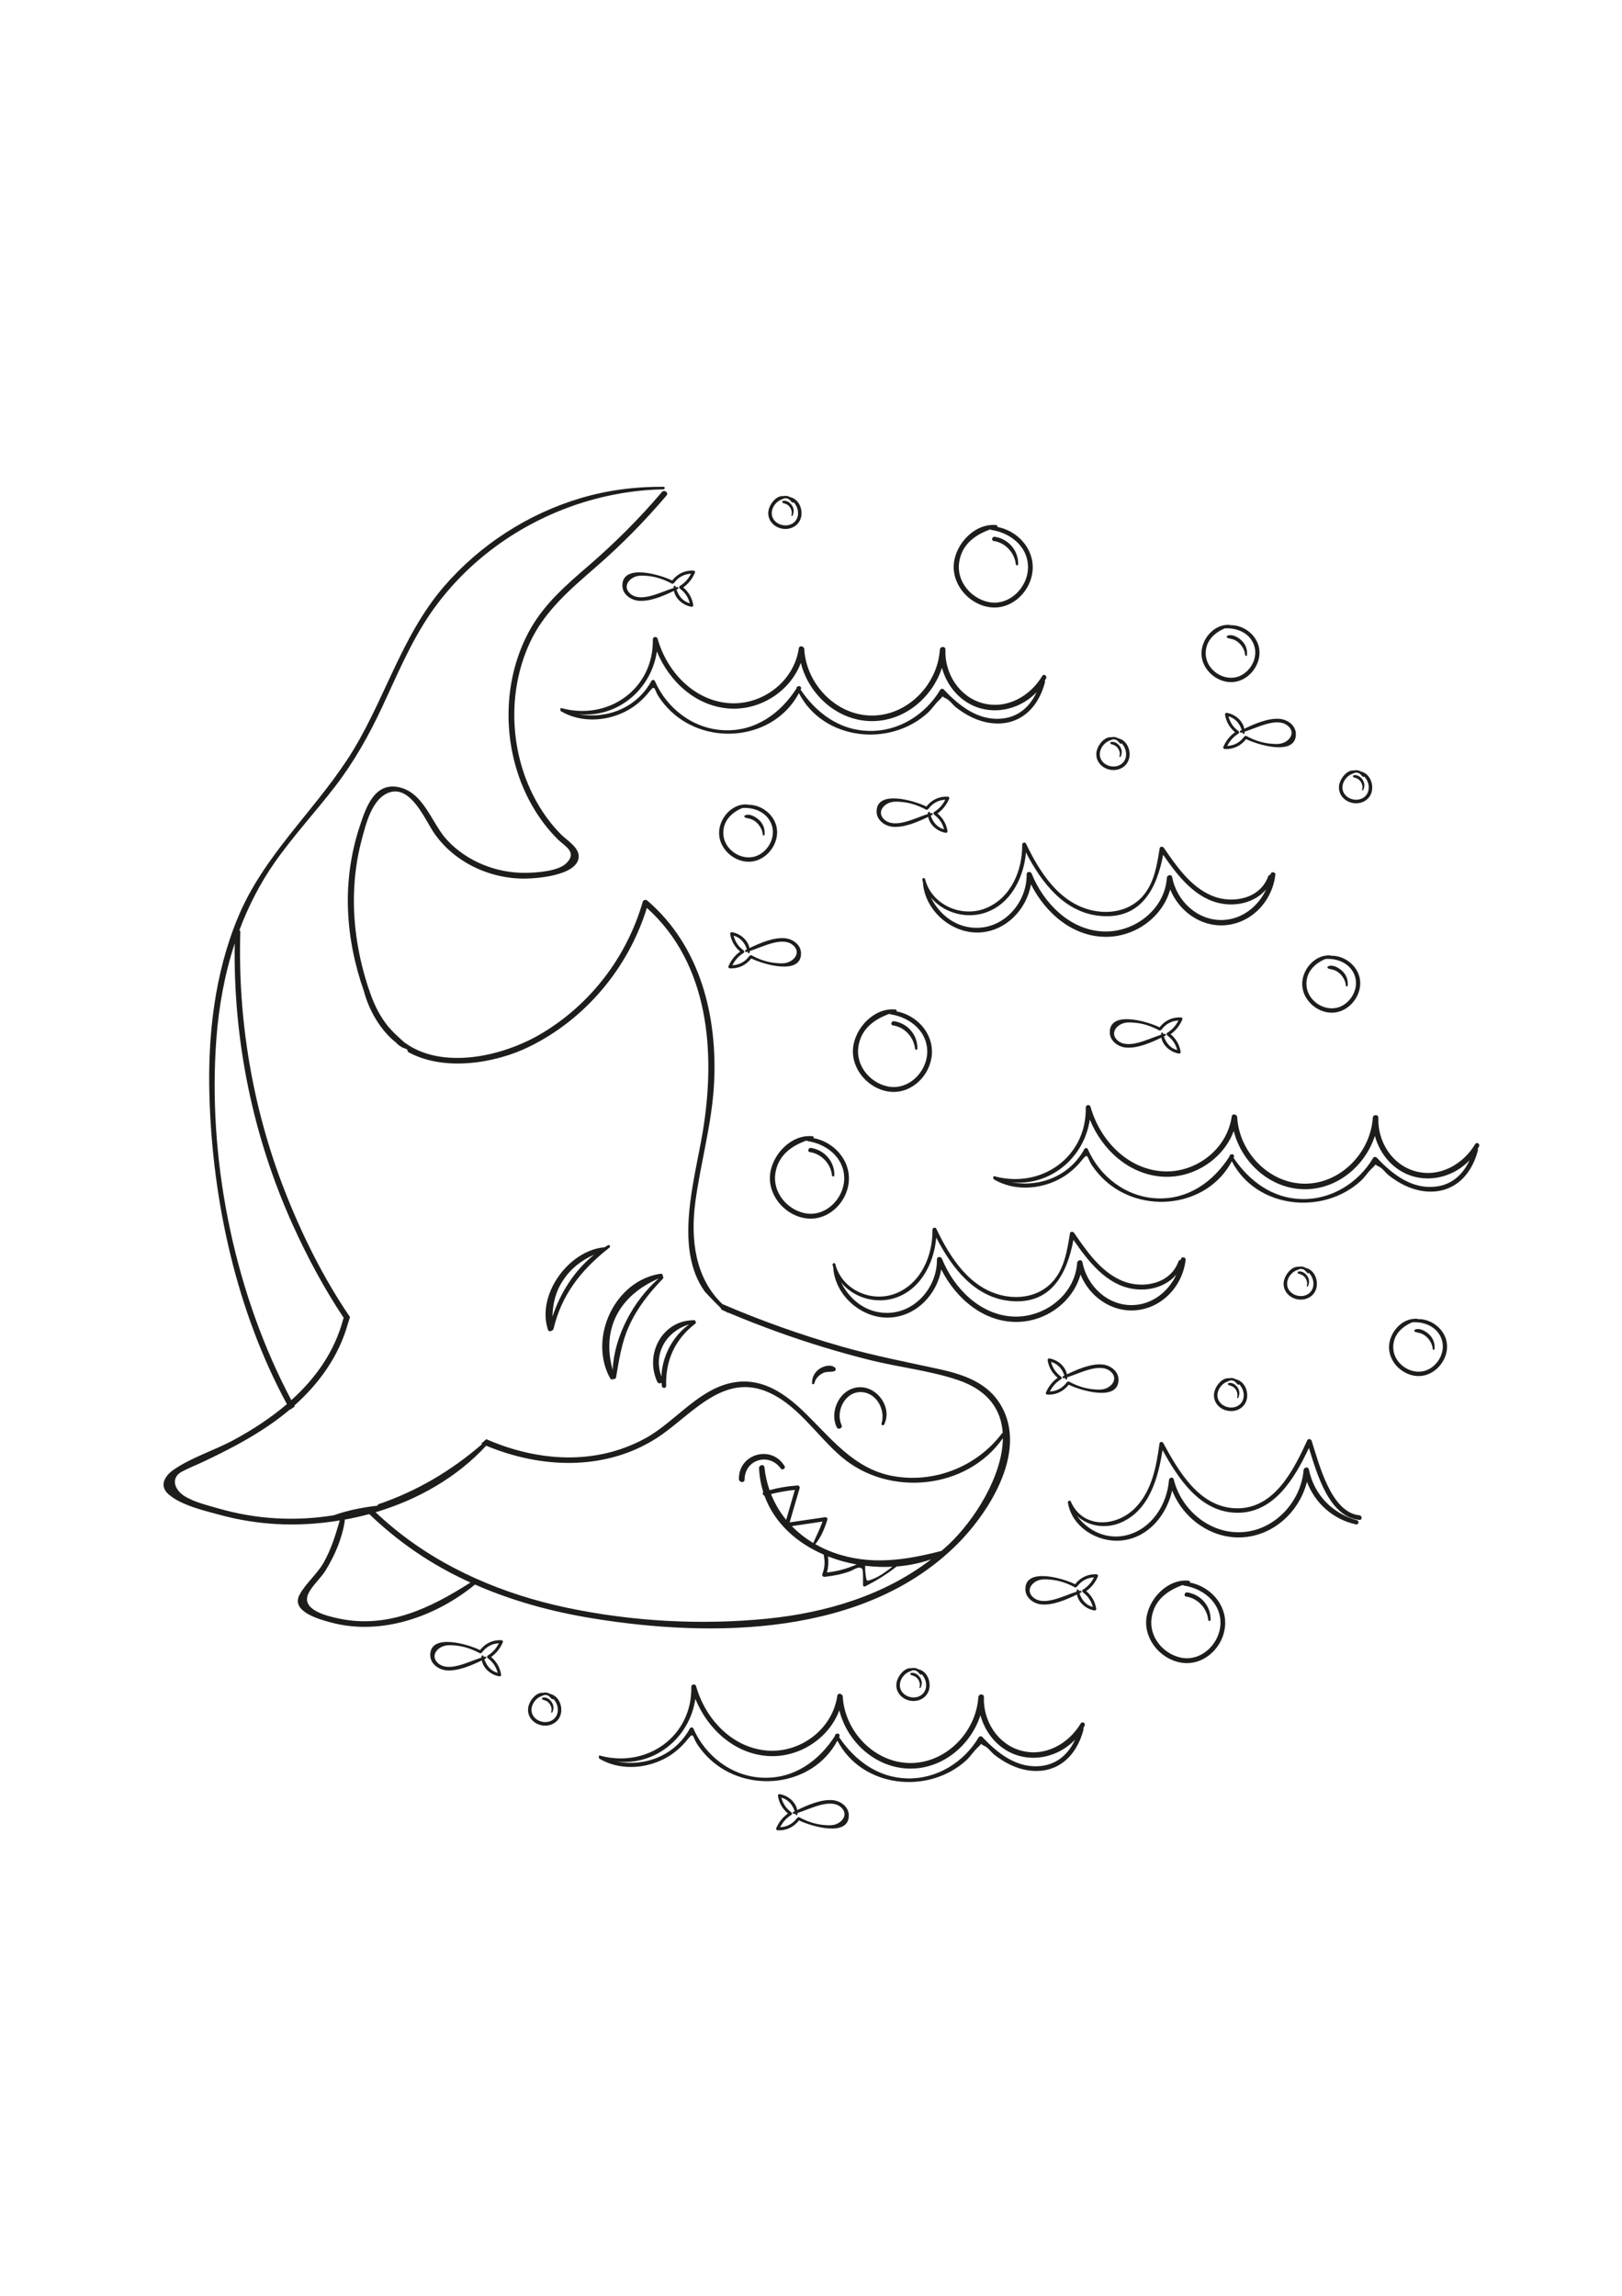 <?xml version="1.0" encoding="utf-8"?>
<!-- Generator: Adobe Illustrator 27.5.0, SVG Export Plug-In . SVG Version: 6.00 Build 0)  -->
<svg xmlns="http://www.w3.org/2000/svg" xmlns:xlink="http://www.w3.org/1999/xlink" viewBox="0 0 500 500" width="595" height="842" preserveAspectRatio="xMidYMid meet" data-scaled="true">
<g id="BACKGROUND">
</g>
<g id="OBJECTS">
	<g>
		<path style="fill:#1D1D1B;" d="M51.897,356.687c3.853,3.452,11.223,5.135,16.08,6.449c5.594,1.514,11.341,2.442,17.127,2.77
			c6.446,0.365,13.077-0.016,19.64-1.103c-1.326,4.481-2.621,8.79-4.928,12.905c-2.031,3.622-5.597,6.47-7.487,10.015
			c-2.813,5.278,6.548,7.692,9.916,8.583c15.365,4.063,32.198-1.887,44.173-11.748c11.519,5.069,23.811,8.397,36.227,10.419
			c37.154,6.048,83.997,5.555,112.439-22.853c10.254-10.242,22.507-29.833,12.632-44.107c-4.189-6.055-11.387-8.369-18.258-9.862
			c-10.146-2.204-20.278-4.167-30.274-7.03c-12.335-3.534-24.562-7.872-36.486-12.998c-8.45-8.036-9.872-20.066-8.365-31.366
			c1.625-12.186,5.069-23.949,5.762-36.288c1.176-20.917-4.157-42.691-20.61-56.754c-0.416-0.356-1.202-0.115-1.353,0.41
			c-4.868,16.896-15.969,31.504-31.09,40.541c-12.194,7.288-30.781,11.277-42.26,2.886c0.007,0.019,0.014,0.039,0.021,0.058
			c-2.014-1.82-4.055-3.587-5.727-5.784c-2.58-3.39-4.183-7.088-5.479-11.113c-0.009-0.028-0.029-0.043-0.04-0.069
			c-3.049-9.257-4.692-19.055-4.44-28.798c0.143-5.541,0.868-11.071,2.284-16.434c1.316-4.984,3.184-13.135,8.619-14.975
			c6.724-2.277,11.082,8.628,13.886,12.648c1.97,2.824,4.426,5.292,7.212,7.315c5.934,4.311,13.346,6.654,20.676,6.589
			c3.93-0.035,15.593-0.955,16.554-6.244c0.575-3.166-3.545-5.492-5.389-7.352c-2.898-2.922-5.382-6.272-7.414-9.846
			c-8.419-14.81-9.375-33.81-2.198-49.294c4.523-9.758,12.493-16.456,20.444-23.372c7.787-6.775,15.008-14.109,21.685-21.977
			c0.745-0.878-0.714-1.908-1.454-1.037c-6.968,8.21-14.547,15.751-22.697,22.782c-6.667,5.752-13.309,11.497-17.724,19.236
			c-3.476,6.094-5.605,12.91-6.435,19.867c-1.68,14.081,1.907,28.92,10.521,40.267c1.339,1.765,2.799,3.427,4.373,4.985
			c2.002,1.98,6.089,3.834,2.465,7.305c-2.553,2.445-9.195,2.869-12.547,2.904c-8.963,0.092-18.047-3.508-24.171-10.121
			c-4.836-5.222-7.101-14.749-15.042-16.306c-7.461-1.463-10.04,6.527-11.892,12.141c-5.674,17.199-4.357,34.64,1.343,50.871
			c1.485,5.631,5.012,11.951,9.906,15.759c0.775,0.907,1.874,1.559,3.038,1.921c0.122,0.061,0.24,0.131,0.364,0.189
			c0.078,0.244,0.162,0.488,0.234,0.733c10.708,6.021,26.552,3.729,37.443-1.626c17.381-8.547,30.511-24.313,36.202-42.751
			c19.285,17.312,21.244,44.79,17.234,68.944c-2.474,14.903-9.02,36.012,0.684,49.379c1.485,1.575,2.971,3.148,4.528,4.654
			c0.288,0.278,0.483,0.577,0.612,0.884c0.465,0.199,0.928,0.407,1.394,0.603c0.11,0.071,0.209,0.148,0.322,0.219
			c0.127,0.08,0.254,0.095,0.367,0.073c5.116,2.142,10.263,4.159,15.425,6.014c9.323,3.351,18.814,6.233,28.426,8.63
			c8.858,2.209,18.242,3.183,26.889,6.102c9.455,3.191,13.343,9.251,13.815,16.255c-0.081,0.035-0.159,0.085-0.225,0.173
			c-7.738,10.247-20.793,15.441-33.478,13.192c-12.299-2.181-19.326-11.907-27.794-20.03c-5.589-5.361-12.284-9.993-20.41-9.005
			c-11.357,1.381-18.75,12.181-28.261,17.375c-15.37,8.394-32.914,7.124-48.4,0.541c-0.019-0.01-0.039-0.017-0.059-0.025
			c-0.185-0.079-0.366-0.167-0.55-0.248c-0.364,0.321-0.725,0.647-1.097,0.951c-0.157,0.134-0.319,0.261-0.477,0.394
			c0.099,0.044,0.195,0.094,0.294,0.137c-9.511,8.295-20.394,14.654-32.006,18.569c-0.082,0.164-0.196,0.311-0.318,0.452
			c-4.541,0.516-9.142,1.425-13.445,2.951c-11.649,1.884-23.739,1.329-35.691-2.149c-3.33-0.969-7.565-1.955-10.484-3.884
			c-2.953-1.952-4.175-5.53-0.576-7.442c2.084-1.108,4.331-1.98,6.467-2.989c7.034-3.321,13.984-6.885,20.411-11.288
			c2.194-1.503,4.321-3.119,6.354-4.841c0.015,0.027,0.031,0.054,0.047,0.081c0.046-0.032,0.091-0.066,0.137-0.099
			c0.444-0.314,0.894-0.62,1.343-0.927c-0.05-0.086-0.099-0.173-0.147-0.26c7.625-6.801,13.71-15.211,16.491-25.185
			c0.003,0.004,0.006,0.009,0.009,0.013c0.213-0.707,0.433-1.412,0.657-2.117c-8.262-12.122-14.871-25.498-20.075-38.803
			c-9.924-25.373-14.529-52.612-13.741-79.83c0.008-0.277-0.101-0.489-0.263-0.638c2.732-7.283,6.278-14.259,10.798-20.731
			c5.759-8.247,12.627-15.629,18.748-23.596c5.775-7.516,10.324-15.63,14.349-24.192c4.649-9.891,8.826-20.092,15.051-29.137
			c5.123-7.443,11.48-14.029,18.655-19.514c15.174-11.6,33.972-18.271,53.07-18.656c0.497-0.01,0.592-0.779,0.081-0.783
			c-8.673-0.079-17.269,1.033-25.594,3.504c-16.221,4.814-31.041,14.395-42.093,27.208c-13.621,15.793-18.6,36.382-29.95,53.554
			c-10.952,16.569-25.817,29.784-33.573,48.446c-7.233,17.402-9.345,36.545-8.787,55.256c0.962,32.316,8.322,66.03,23.871,94.743
			c-4.946,4.233-10.509,7.855-16.255,10.975c-5.986,3.25-13.092,5.404-18.67,9.254C50.797,351.055,48.991,354.083,51.897,356.687z
			 M88.212,324.662c-16.435-32.473-24.206-71.882-21.523-108.172c0.743-10.046,2.548-20.014,5.67-29.524
			c-0.498,29.899,5.623,59.707,17.987,86.966c4.379,9.653,9.543,19.361,15.618,28.453c-0.058,0.08-0.11,0.167-0.141,0.284
			c-2.67,10.133-8.558,18.338-16.015,25.062C89.265,326.713,88.733,325.69,88.212,324.662z M121.425,367.242
			c-1.942-1.59-3.819-3.251-5.643-4.964c12.979-3.865,25.058-10.707,34.087-20.511c16.906,7.044,36.59,7.847,52.491-2.297
			c10.119-6.456,19.758-19.679,33.295-14.655c9.931,3.686,16.051,13.92,23.901,20.526c14.605,12.29,38.51,9.965,49.589-5.889
			c-0.086,11.626-8.788,25.358-16.872,32.909c-0.676,0.631-1.374,1.229-2.07,1.831c-11.076,2.875-21.951,4.548-33.159,0.547
			c-2.011-0.718-3.913-1.605-5.706-2.625c1.79-2.188,2.841-4.789,3.697-7.5c0.139-0.439-0.195-0.883-0.668-0.814
			c-3.649,0.533-7.298,1.065-10.947,1.598l3.069-10.516c0.143-0.488-0.202-0.894-0.702-0.857c-2.912,0.215-5.766,0.672-8.568,1.44
			c-0.772-2.217-1.309-4.562-1.564-7.026c-0.114-1.102-1.712-0.777-1.664,0.278c0.118,2.617,0.575,5.066,1.297,7.361
			c-0.339,0.311-0.107,1.012,0.358,1.062c3.044,8.453,9.938,14.596,18.31,18.207c-0.023,0.082-0.03,0.175-0.015,0.277
			c0.436,1.948,0.287,3.85-0.446,5.707c-0.149,0.471,0.206,0.902,0.696,0.849c2.702-0.293,5.343-0.784,7.896-1.737
			c1.117-0.417,2.677-1.739,3.678-0.727c0.389,0.392,0.252,4.512,0.279,5.085c0.014,0.292,0.398,0.458,0.636,0.336
			c3.434-1.76,6.706-3.737,9.71-6.14c3.677-0.293,7.272-1.019,10.627-2.2c-14.418,11.095-32.425,16.454-50.452,18.267
			c-20.429,2.055-41.763,0.875-61.857-3.373C155.373,387.602,136.794,379.827,121.425,367.242z M269.174,382.806
			c-2.235,0.881-2.011,0.876-2.366-1.487c-0.117-0.783-0.106-1.692-0.108-2.553c2.793,0.345,5.613,0.45,8.398,0.306
			C273.223,380.508,271.259,381.984,269.174,382.806z M254.927,380.835c0.421-1.653,0.524-3.216,0.32-4.947
			c2.821,1.11,5.788,1.936,8.817,2.48C261.135,379.658,258.146,380.489,254.927,380.835z M237.674,356.67
			c2.424-0.589,4.849-1.034,7.343-1.282c-0.889,3.076-1.778,6.151-2.667,9.227C240.402,362.242,238.828,359.576,237.674,356.67z
			 M244.094,366.554c3.152-0.469,6.305-0.937,9.457-1.406c-0.812,2.272-1.872,4.404-2.859,6.602
			C248.244,370.285,246.031,368.54,244.094,366.554z M106.282,364.93c0.021-0.143-0.009-0.263-0.059-0.373
			c2.552-0.466,5.09-1.033,7.599-1.718c5.023,4.806,10.461,9.176,16.32,12.982c4.754,3.089,9.732,5.775,14.869,8.112
			c-12.322,7.897-25.576,14.324-40.673,11.075c-3.325-0.715-11.944-2.618-9.155-7.92c1.285-2.442,3.776-4.573,5.25-6.989
			C103.251,375.483,105.48,370.296,106.282,364.93z"/>
		<path style="fill:#1D1D1B;" d="M241.867,348.082c0.4,0.675-0.709,1.379-1.166,0.739c-3.595-5.026-11.116-2.88-11.17,3.394
			c-0.01,1.141-1.744,0.938-1.756-0.182C227.689,344.184,237.898,341.389,241.867,348.082z"/>
		<path style="fill:#1D1D1B;" d="M265.352,323.741c5.437,0.136,9.71,6.517,7.209,11.479c-0.25,0.496-0.981,0.236-0.815-0.31
			c1.241-4.07-1.39-9.24-5.921-9.646c-5.209-0.467-8.397,5.811-6.407,10.133c0.44,0.956-1.025,1.633-1.48,0.687
			C255.446,330.909,259.263,323.589,265.352,323.741z"/>
		<path style="fill:#1D1D1B;" d="M252.695,318.022c1.292-0.847,3.559-1.453,4.78-0.227c0.373,0.374,0.043,0.949-0.39,1.052
			c-1.198,0.285-2.255-0.035-3.444,0.559c-1.206,0.602-2.312,1.742-2.588,3.106c-0.095,0.471-0.744,0.405-0.742-0.077
			C250.321,320.608,251.138,319.043,252.695,318.022z"/>
		<path style="fill:#1D1D1B;" d="M202.606,322.064c0.278,0.601,0.921,0.596,1.332,0.292c0.025,0.355,0.049,0.711,0.094,1.065
			c0.095,0.734,1.34,0.709,1.316-0.041c-0.248-7.924,2.714-14.393,9.031-19.267c0.221-0.17,0.172-0.462,0.015-0.635
			c-0.01-0.201-0.134-0.387-0.384-0.389C204.18,303.026,198.652,313.509,202.606,322.064z M203.892,320.454
			c-2.641-7.137,1.549-13.93,8.52-16.072C207.367,308.032,204.093,314.209,203.892,320.454z"/>
		<path style="fill:#1D1D1B;" d="M188.053,320.943c0.272,0.497,0.776,0.507,1.107,0.263c0.288,0.074,0.678-0.101,0.738-0.444
			c0.961-5.527,1.697-10.815,4.058-15.983c2.537-5.551,6.191-10.149,10.41-14.505c0.239-0.247,0.142-0.585-0.072-0.73
			c0.136-0.352-0.161-0.846-0.615-0.78C189.509,290.797,181.282,308.567,188.053,320.943z M188.862,318.429
			c-3.502-12.724,2.044-22.934,14.2-28.208C195.328,296.97,189.33,307.972,188.862,318.429z"/>
		<path style="fill:#1D1D1B;" d="M168.937,306.085c0.167,0.493,0.874,0.507,1.199,0.182c0.227-0.06,0.432-0.23,0.509-0.554
			c2.413-10.23,8.274-17.784,16.238-24.209c0.012-0.004,0.023-0.008,0.034-0.012c0.167-0.051,0.268-0.155,0.322-0.274
			c0.22-0.175,0.435-0.353,0.659-0.527c0.383-0.298-0.03-0.966-0.459-0.725c-0.363,0.204-0.712,0.428-1.066,0.646
			C175.304,281.526,165.29,295.287,168.937,306.085z M170.29,302.016c0.137-3.931,0.858-7.516,3.227-11.136
			c2.467-3.771,5.749-6.264,9.625-7.987C177.102,287.734,172.707,294.685,170.29,302.016z"/>
	</g>
	<path style="fill:#1D1D1B;" d="M391.689,165.564c-0.012,0.084-0.032,0.166-0.045,0.249c-0.296,0.002-0.594,0.149-0.72,0.501
		c-2.498,6.969-11.107,8.574-17.327,5.959c-6.619-2.783-10.908-9.074-14.835-14.776c-0.303-0.441-1.182-0.483-1.285,0.168
		c-0.791,4.97-1.609,10.315-4.874,14.33c-3.795,4.666-9.902,6.064-15.662,4.852c-10.364-2.18-16.407-11.77-20.676-20.652
		c-0.273-0.568-1.163-0.275-1.157,0.313c0.089,7.894-3.409,16.375-11.125,19.574c-7.487,3.104-16.782-0.929-18.824-8.946
		c-0.14-0.551-0.967-0.317-0.848,0.234c0.051,0.233,0.127,0.453,0.19,0.68c0.466,8.655,8.719,15.941,17.379,15.55
		c8.188-0.37,14.605-7.097,15.925-14.843c4.545,8.981,13.172,16.473,23.712,16.176c8.82-0.248,16.906-6.255,19.216-14.601
		c2.71,6.682,9.371,11.588,16.857,11.031c8.327-0.62,14.659-7.536,15.555-15.602C393.238,164.938,391.803,164.735,391.689,165.564z
		 M376.905,179.752c-7.772,0.255-14.202-5.878-15.582-13.233c-0.181-0.963-1.563-0.659-1.622,0.219
		c-0.661,9.775-9.967,16.883-19.506,16.551c-10.318-0.359-18.526-8.727-22.158-17.807c-0.312-0.781-1.573-0.753-1.561,0.211
		c0.104,8.382-6.544,16.379-15.266,16.464c-6.499,0.063-11.565-3.973-14.265-9.368c3.594,4.408,9.912,6.48,15.623,5.045
		c8.483-2.13,13.027-10.68,13.689-18.893c4.85,9.379,11.975,18.745,23.311,19.589c12.27,0.913,17.041-8.524,18.984-18.873
		c4.536,6.533,10.073,13.792,18.343,15.093c5.015,0.789,10.263-0.704,13.392-4.435C387.889,175.552,382.929,179.555,376.905,179.752
		z"/>
	<path style="fill:#1D1D1B;" d="M364.032,284.244c-0.011,0.084-0.032,0.166-0.045,0.249c-0.296,0.002-0.594,0.149-0.72,0.501
		c-2.498,6.969-11.107,8.574-17.327,5.959c-6.619-2.783-10.908-9.074-14.835-14.776c-0.304-0.441-1.182-0.483-1.285,0.168
		c-0.791,4.97-1.609,10.315-4.874,14.33c-3.795,4.666-9.902,6.064-15.662,4.852c-10.364-2.18-16.407-11.77-20.676-20.652
		c-0.273-0.568-1.163-0.275-1.157,0.313c0.089,7.894-3.409,16.375-11.125,19.574c-7.487,3.104-16.782-0.929-18.824-8.946
		c-0.14-0.551-0.967-0.317-0.848,0.234c0.051,0.233,0.127,0.453,0.19,0.68c0.466,8.655,8.719,15.941,17.379,15.55
		c8.188-0.37,14.605-7.098,15.925-14.843c4.544,8.981,13.172,16.473,23.712,16.176c8.82-0.248,16.906-6.255,19.216-14.6
		c2.71,6.682,9.371,11.588,16.857,11.031c8.328-0.62,14.659-7.536,15.555-15.602C365.581,283.619,364.147,283.416,364.032,284.244z
		 M349.248,298.433c-7.772,0.255-14.202-5.878-15.582-13.233c-0.181-0.963-1.563-0.659-1.622,0.22
		c-0.661,9.776-9.968,16.883-19.506,16.551c-10.318-0.359-18.526-8.727-22.158-17.807c-0.312-0.781-1.573-0.753-1.561,0.211
		c0.104,8.382-6.544,16.379-15.266,16.464c-6.499,0.064-11.565-3.973-14.265-9.368c3.595,4.408,9.912,6.48,15.623,5.045
		c8.483-2.131,13.028-10.681,13.689-18.893c4.85,9.379,11.975,18.745,23.311,19.589c12.27,0.913,17.041-8.524,18.984-18.873
		c4.536,6.534,10.073,13.793,18.343,15.094c5.015,0.789,10.264-0.704,13.392-4.435C360.232,294.233,355.273,298.236,349.248,298.433
		z"/>
	<path style="fill:#1D1D1B;" d="M321.284,104.552c-3.745,6.261-10.974,10.378-18.366,8.38c-7.279-1.968-11.773-9.199-11.478-16.494
		c0.045-1.113-1.651-1.099-1.722,0c-0.693,10.746-9.941,20.356-20.99,20.306c-11.055-0.049-20.209-9.744-20.809-20.497
		c-0.05-0.9-1.536-1.234-1.68-0.227c-1.484,10.429-11.639,17.905-22.054,16.851c-10.648-1.078-18.692-9.907-21.474-19.813
		c-0.225-0.802-1.485-0.658-1.469,0.199c0.285,15.329-13.744,25.135-28.176,21.195c-0.323-0.088-0.465,0.313-0.261,0.499
		c-0.091,0.151-0.077,0.354,0.132,0.477c6.042,3.534,13.692,3.188,19.852,0.072c2.944-1.49,5.355-3.585,7.397-6.159
		c1.876-2.365,1.37-0.645,2.938,1.708c1.079,1.618,2.331,3.1,3.746,4.435c11.536,10.884,31.794,8.669,39.4-5.648
		c7.503,14.519,27.987,16.818,39.763,6.038c1.282-1.173,2.207-2.724,3.461-3.877c1.716-1.577,0.437-1.249,2.125-0.506
		c1.072,0.471,2.087,1.965,3.066,2.727c3.072,2.391,6.591,4.245,10.48,4.799c8.839,1.258,14.819-4.341,16.95-12.492
		c0.05-0.191,0.016-0.353-0.055-0.49c0.14-0.261,0.287-0.517,0.413-0.786C322.844,104.455,321.748,103.777,321.284,104.552z
		 M306.643,117.734c-6.356-0.3-11.568-4.606-15.717-9.028c-0.318-0.339-0.893-0.24-1.122,0.145
		c-4.566,7.686-12.876,12.838-21.948,12.635c-9.063-0.202-16.169-5.492-21.058-12.708c0.03-0.064,0.065-0.125,0.095-0.19
		c0.296-0.647-0.457-1.194-0.929-0.798c-0.251-0.019-0.493,0.233-0.396,0.537c-4.984,7.783-12.686,13.332-22.342,12.94
		c-9.485-0.385-17.654-6.654-21.374-15.201c-0.182-0.419-0.837-0.364-1.036,0c-4.538,8.323-13.72,11.875-22.507,10.233
		c11.824,1.3,22.443-7.408,24.175-19.322c3.776,9.241,11.965,16.871,22.282,17.598c9.521,0.671,18.833-5.284,22.094-14.069
		c2.468,9.857,11.331,17.905,21.869,17.952c10.065,0.045,18.654-7.225,21.634-16.442c1.589,5.88,5.985,10.942,12.1,12.567
		c6.148,1.634,12.814-0.525,17.069-5.043C317.2,114.668,312.899,118.029,306.643,117.734z"/>
	<path style="fill:#1D1D1B;" d="M454.742,248.823c-3.745,6.261-10.975,10.378-18.366,8.38c-7.279-1.968-11.773-9.199-11.478-16.494
		c0.045-1.113-1.651-1.099-1.722,0c-0.693,10.746-9.941,20.356-20.99,20.306c-11.055-0.049-20.209-9.744-20.809-20.497
		c-0.05-0.9-1.536-1.234-1.68-0.227c-1.484,10.429-11.639,17.905-22.054,16.851c-10.648-1.078-18.692-9.907-21.474-19.813
		c-0.225-0.802-1.485-0.658-1.469,0.199c0.285,15.329-13.744,25.135-28.177,21.195c-0.323-0.088-0.465,0.313-0.26,0.499
		c-0.091,0.151-0.077,0.354,0.132,0.477c6.042,3.534,13.692,3.188,19.852,0.072c2.944-1.49,5.355-3.585,7.397-6.159
		c1.876-2.365,1.37-0.645,2.938,1.708c1.079,1.618,2.331,3.1,3.746,4.435c11.536,10.884,31.794,8.669,39.4-5.648
		c7.503,14.519,27.987,16.818,39.763,6.038c1.282-1.173,2.207-2.724,3.461-3.877c1.716-1.577,0.437-1.248,2.126-0.506
		c1.072,0.472,2.087,1.965,3.066,2.727c3.072,2.391,6.59,4.245,10.48,4.799c8.839,1.258,14.819-4.341,16.95-12.492
		c0.05-0.191,0.016-0.353-0.055-0.49c0.14-0.261,0.287-0.516,0.413-0.786C456.302,248.727,455.206,248.048,454.742,248.823z
		 M440.101,262.005c-6.356-0.3-11.568-4.606-15.717-9.028c-0.318-0.339-0.893-0.24-1.122,0.145
		c-4.566,7.686-12.876,12.838-21.948,12.635c-9.063-0.202-16.169-5.492-21.058-12.708c0.03-0.064,0.065-0.125,0.095-0.19
		c0.296-0.647-0.457-1.194-0.929-0.798c-0.251-0.019-0.493,0.233-0.396,0.537c-4.985,7.783-12.686,13.332-22.342,12.94
		c-9.485-0.385-17.654-6.654-21.374-15.201c-0.182-0.419-0.837-0.364-1.036,0c-4.538,8.323-13.72,11.874-22.507,10.233
		c11.824,1.3,22.443-7.408,24.175-19.322c3.776,9.241,11.965,16.871,22.282,17.598c9.521,0.671,18.833-5.284,22.094-14.069
		c2.468,9.857,11.331,17.905,21.869,17.952c10.065,0.045,18.654-7.225,21.634-16.442c1.589,5.88,5.985,10.942,12.1,12.567
		c6.148,1.634,12.814-0.525,17.068-5.043C450.658,258.939,446.357,262.301,440.101,262.005z"/>
	<path style="fill:#1D1D1B;" d="M333.15,427.371c-3.745,6.261-10.975,10.378-18.366,8.38c-7.279-1.968-11.773-9.199-11.478-16.494
		c0.045-1.113-1.651-1.098-1.722,0c-0.693,10.746-9.941,20.356-20.99,20.306c-11.055-0.049-20.209-9.744-20.809-20.497
		c-0.05-0.9-1.536-1.234-1.68-0.227c-1.484,10.429-11.639,17.905-22.055,16.851c-10.648-1.078-18.692-9.907-21.474-19.813
		c-0.225-0.802-1.485-0.658-1.469,0.199c0.285,15.329-13.744,25.135-28.176,21.195c-0.323-0.088-0.465,0.313-0.26,0.499
		c-0.091,0.151-0.077,0.354,0.132,0.477c6.042,3.534,13.692,3.188,19.852,0.072c2.944-1.49,5.355-3.585,7.397-6.159
		c1.876-2.365,1.37-0.645,2.938,1.708c1.079,1.618,2.331,3.1,3.746,4.435c11.536,10.884,31.794,8.669,39.4-5.648
		c7.503,14.519,27.987,16.818,39.763,6.038c1.282-1.173,2.207-2.724,3.461-3.877c1.716-1.577,0.437-1.249,2.125-0.506
		c1.072,0.471,2.087,1.965,3.066,2.727c3.072,2.391,6.591,4.245,10.48,4.799c8.839,1.258,14.819-4.341,16.95-12.492
		c0.05-0.191,0.016-0.353-0.055-0.49c0.14-0.261,0.287-0.517,0.413-0.786C334.71,427.274,333.614,426.596,333.15,427.371z
		 M318.509,440.553c-6.356-0.3-11.568-4.606-15.717-9.028c-0.318-0.339-0.893-0.24-1.122,0.145
		c-4.566,7.686-12.876,12.838-21.948,12.635c-9.063-0.202-16.169-5.492-21.058-12.708c0.03-0.064,0.065-0.125,0.095-0.19
		c0.296-0.647-0.457-1.194-0.929-0.798c-0.251-0.019-0.493,0.233-0.396,0.537c-4.984,7.783-12.686,13.332-22.342,12.94
		c-9.485-0.385-17.654-6.654-21.374-15.201c-0.182-0.419-0.837-0.364-1.036,0c-4.538,8.323-13.72,11.875-22.507,10.233
		c11.824,1.3,22.443-7.408,24.175-19.322c3.776,9.241,11.965,16.871,22.282,17.598c9.521,0.671,18.833-5.284,22.094-14.069
		c2.468,9.857,11.331,17.905,21.869,17.952c10.065,0.045,18.654-7.225,21.634-16.442c1.589,5.88,5.985,10.942,12.1,12.567
		c6.148,1.634,12.814-0.525,17.069-5.043C329.066,437.487,324.765,440.848,318.509,440.553z"/>
	<path style="fill:#1D1D1B;" d="M419.054,363.213c-8.845-0.87-12.498-16.121-14.725-22.956c-0.177-0.542-1.057-0.785-1.337-0.175
		c-4.162,9.095-10.148,21.26-21.931,20.98c-11.349-0.269-17.74-11.418-22.497-20.158c-0.233-0.428-1.053-0.392-1.128,0.147
		c-0.984,7.105-2.327,14.735-7.63,20.018c-5.837,5.817-16.108,6.356-19.749-2.168c-0.154-0.361-0.678-0.218-0.787,0.092
		c-0.065,0.063-0.112,0.145-0.093,0.262c1.252,7.881,9.759,12.816,17.389,11.619c7.833-1.229,13.086-7.954,14.771-15.306
		c3.493,8.963,12.721,15.407,22.583,14.365c9.322-0.985,16.731-8.223,18.961-17.029c2.503,6.573,7.994,11.552,15.077,13.11
		c0.823,0.181,1.17-1.039,0.35-1.268c-7.648-2.133-13.229-7.855-14.839-15.678c-0.199-0.968-1.544-0.651-1.62,0.219
		c-0.866,9.94-9.085,18.733-19.303,19.145c-9.829,0.397-18.453-6.984-20.728-16.295c-0.21-0.858-1.4-0.604-1.464,0.198
		c-0.6,7.526-5.225,14.94-12.859,16.968c-6.09,1.617-12.057-1.165-15.531-5.944c3.399,3.233,8.742,4.095,13.323,2.205
		c8.935-3.685,11.712-13.693,13.081-22.447c4.88,8.839,11.522,19.039,22.692,19.315c11.638,0.287,18.058-10.677,22.432-19.97
		c2.528,8.155,6.241,21.269,15.561,22.17C419.964,364.721,419.956,363.302,419.054,363.213z"/>
	<g>
		<path style="fill:#1D1D1B;" d="M250.768,246.959c0.145-0.201,0.015-0.53-0.281-0.561c-6.579-0.699-12.581,5.708-13.124,11.969
			c-0.576,6.643,5.034,12.814,11.606,13.386c6.63,0.577,12.305-5.174,12.702-11.63C262.073,253.566,256.931,248.116,250.768,246.959
			z M248.011,270.095c-5.529-1.177-9.844-6.501-9.007-12.203c0.816-5.56,4.889-8.489,9.649-10.183
			c0.068,0.09,0.163,0.161,0.302,0.182c5.645,0.851,11.018,4.871,11.276,11.029C260.499,265.322,254.581,271.494,248.011,270.095z"
			/>
		<path style="fill:#1D1D1B;" d="M250,250c-0.839-0.126-1.199,1.158-0.354,1.283c3.572,0.529,6.437,3.566,6.825,7.175
			c0.049,0.453,0.708,0.474,0.721,0C257.314,254.236,254.18,250.629,250,250z"/>
	</g>
	<g>
		<path style="fill:#1D1D1B;" d="M276.36,207.902c0.145-0.201,0.015-0.53-0.281-0.561c-6.579-0.698-12.581,5.708-13.124,11.969
			c-0.576,6.643,5.034,12.814,11.606,13.386c6.63,0.577,12.305-5.174,12.702-11.63C287.665,214.508,282.523,209.059,276.36,207.902z
			 M273.603,231.038c-5.53-1.177-9.844-6.501-9.007-12.203c0.815-5.56,4.889-8.489,9.649-10.183c0.069,0.09,0.163,0.161,0.303,0.182
			c5.645,0.851,11.018,4.871,11.276,11.029C286.091,226.265,280.173,232.436,273.603,231.038z"/>
		<path style="fill:#1D1D1B;" d="M275.592,210.943c-0.839-0.126-1.198,1.158-0.354,1.283c3.572,0.529,6.437,3.566,6.825,7.175
			c0.049,0.452,0.708,0.474,0.721,0C282.906,215.178,279.771,211.572,275.592,210.943z"/>
	</g>
	<g>
		<path style="fill:#1D1D1B;" d="M307.429,58.611c0.145-0.201,0.015-0.53-0.281-0.561c-6.579-0.699-12.581,5.708-13.124,11.969
			c-0.576,6.644,5.034,12.814,11.606,13.386c6.63,0.577,12.305-5.174,12.702-11.63C318.734,65.218,313.593,59.768,307.429,58.611z
			 M304.672,81.747c-5.53-1.177-9.844-6.501-9.007-12.203c0.816-5.56,4.889-8.489,9.649-10.183c0.069,0.09,0.163,0.161,0.302,0.182
			c5.645,0.851,11.018,4.871,11.276,11.029C317.161,76.974,311.243,83.146,304.672,81.747z"/>
		<path style="fill:#1D1D1B;" d="M306.662,61.652c-0.839-0.126-1.199,1.158-0.354,1.283c3.572,0.529,6.437,3.566,6.825,7.175
			c0.049,0.453,0.708,0.474,0.721,0C313.976,65.887,310.841,62.281,306.662,61.652z"/>
	</g>
	<g>
		<path style="fill:#1D1D1B;" d="M366.755,383.937c0.145-0.201,0.015-0.53-0.281-0.561c-6.579-0.698-12.581,5.708-13.124,11.969
			c-0.576,6.643,5.034,12.814,11.606,13.386c6.63,0.577,12.305-5.174,12.702-11.629C378.06,390.544,372.918,385.095,366.755,383.937
			z M363.998,407.074c-5.53-1.177-9.844-6.501-9.007-12.203c0.816-5.56,4.889-8.489,9.649-10.183
			c0.069,0.09,0.163,0.161,0.302,0.181c5.645,0.851,11.018,4.871,11.276,11.029C376.486,402.3,370.568,408.472,363.998,407.074z"/>
		<path style="fill:#1D1D1B;" d="M365.987,386.978c-0.839-0.126-1.198,1.158-0.354,1.283c3.572,0.529,6.437,3.566,6.825,7.175
			c0.049,0.452,0.708,0.474,0.721,0C373.302,391.214,370.167,387.607,365.987,386.978z"/>
	</g>
	<g>
		<path style="fill:#1D1D1B;" d="M239.426,151.266c-0.772-4.083-4.816-7.149-8.884-7.022c-0.045-0.051-0.106-0.09-0.188-0.096
			c-4.888-0.354-8.996,4.603-8.673,9.316c0.335,4.894,5.238,8.875,10.083,8.275C236.57,161.145,240.327,156.032,239.426,151.266z
			 M231.584,160.409c-4.121,0.464-8.339-2.808-8.6-7.032c-0.25-4.041,2.478-6.747,5.869-8.149c3.84-0.235,7.843,1.458,9.095,5.428
			C239.291,154.914,235.995,159.912,231.584,160.409z"/>
		<path style="fill:#1D1D1B;" d="M233.924,148.864c-1.035-0.934-2.924-2.052-4.315-1.329c-0.217,0.112-0.226,0.475,0,0.585
			c0.505,0.246,0.993,0.273,1.531,0.419c0.744,0.203,1.429,0.595,2.004,1.105c1.056,0.936,1.894,2.356,1.983,3.789
			c0.023,0.369,0.543,0.367,0.572,0C235.838,151.66,235.268,150.077,233.924,148.864z"/>
	</g>
	<g>
		<path style="fill:#1D1D1B;" d="M388.131,95.918c-0.772-4.083-4.816-7.149-8.884-7.022c-0.045-0.051-0.106-0.09-0.188-0.096
			c-4.888-0.354-8.996,4.603-8.673,9.316c0.335,4.894,5.238,8.876,10.083,8.276C385.275,105.797,389.032,100.684,388.131,95.918z
			 M380.289,105.061c-4.121,0.464-8.339-2.808-8.6-7.032c-0.25-4.041,2.478-6.747,5.869-8.149c3.84-0.235,7.843,1.457,9.095,5.428
			C387.996,99.566,384.699,104.564,380.289,105.061z"/>
		<path style="fill:#1D1D1B;" d="M382.629,93.516c-1.035-0.934-2.924-2.052-4.315-1.329c-0.216,0.113-0.226,0.476,0,0.585
			c0.505,0.246,0.993,0.273,1.531,0.419c0.744,0.203,1.429,0.595,2.004,1.105c1.056,0.936,1.894,2.356,1.983,3.789
			c0.023,0.369,0.544,0.367,0.572,0C384.543,96.312,383.973,94.729,382.629,93.516z"/>
	</g>
	<g>
		<path style="fill:#1D1D1B;" d="M419.179,197.791c-0.772-4.083-4.816-7.149-8.884-7.022c-0.045-0.051-0.106-0.09-0.188-0.096
			c-4.889-0.354-8.996,4.603-8.673,9.316c0.335,4.894,5.238,8.876,10.083,8.276C416.323,207.67,420.08,202.557,419.179,197.791z
			 M411.337,206.933c-4.121,0.464-8.339-2.808-8.6-7.032c-0.25-4.041,2.478-6.747,5.869-8.149c3.84-0.235,7.843,1.457,9.095,5.428
			C419.044,201.439,415.747,206.437,411.337,206.933z"/>
		<path style="fill:#1D1D1B;" d="M413.677,195.389c-1.035-0.934-2.924-2.052-4.315-1.329c-0.217,0.113-0.226,0.475,0,0.585
			c0.505,0.246,0.993,0.273,1.531,0.419c0.744,0.203,1.429,0.595,2.004,1.105c1.056,0.936,1.894,2.356,1.983,3.789
			c0.023,0.369,0.544,0.367,0.572,0C415.591,198.185,415.021,196.601,413.677,195.389z"/>
	</g>
	<g>
		<path style="fill:#1D1D1B;" d="M445.946,309.773c-0.772-4.083-4.816-7.149-8.884-7.022c-0.045-0.051-0.106-0.09-0.188-0.096
			c-4.888-0.354-8.996,4.603-8.673,9.316c0.335,4.894,5.238,8.876,10.083,8.276C443.089,319.652,446.847,314.539,445.946,309.773z
			 M438.104,318.915c-4.121,0.464-8.339-2.808-8.6-7.032c-0.25-4.041,2.478-6.747,5.869-8.149c3.84-0.235,7.843,1.458,9.095,5.428
			C445.811,313.421,442.514,318.419,438.104,318.915z"/>
		<path style="fill:#1D1D1B;" d="M440.444,307.371c-1.035-0.934-2.924-2.052-4.315-1.329c-0.217,0.113-0.226,0.475,0,0.585
			c0.505,0.246,0.993,0.273,1.53,0.419c0.744,0.203,1.429,0.595,2.004,1.105c1.056,0.936,1.894,2.356,1.983,3.789
			c0.023,0.369,0.544,0.367,0.572,0C442.357,310.167,441.788,308.584,440.444,307.371z"/>
	</g>
	<g>
		<path style="fill:#1D1D1B;" d="M169.549,418.254c-0.154-0.091-0.308-0.168-0.446-0.221c-0.552-0.213-1.137-0.244-1.693-0.112
			c-2.305-0.232-4.378,2.709-4.61,4.726c-0.321,2.796,1.842,4.997,4.526,5.347c2.619,0.342,5.14-1.164,5.617-3.851
			C173.374,421.711,172.106,418.817,169.549,418.254z M171.926,423.65c-0.243,2.236-2.222,3.519-4.38,3.264
			c-2.208-0.261-4.046-2.036-3.646-4.372c0.189-1.107,0.832-2.101,1.673-2.826c0.675-0.583,1.45-0.806,2.232-1.125
			c0.341-0.039,0.689,0,1.021,0.133c0.63,0.251,0.837,0.763,1.32,1.158c0.158,0.129,0.352,0.06,0.412-0.115
			C171.527,420.8,172.086,422.177,171.926,423.65z"/>
		<path style="fill:#1D1D1B;" d="M170.095,420.828c-0.607-0.935-1.62-1.634-2.76-1.451c-0.349,0.056-0.315,0.592,0,0.672
			c0.85,0.215,1.59,0.536,2.105,1.281c0.48,0.695,0.75,1.661,0.468,2.482c-0.069,0.201,0.255,0.342,0.347,0.146
			C170.749,422.908,170.745,421.828,170.095,420.828z"/>
	</g>
	<g>
		<path style="fill:#1D1D1B;" d="M283.087,410.659c-0.154-0.091-0.307-0.167-0.446-0.221c-0.552-0.213-1.137-0.244-1.693-0.112
			c-2.305-0.232-4.378,2.709-4.61,4.726c-0.321,2.796,1.842,4.997,4.526,5.347c2.619,0.342,5.14-1.164,5.617-3.851
			C286.913,414.116,285.645,411.222,283.087,410.659z M285.465,416.055c-0.243,2.236-2.222,3.519-4.38,3.264
			c-2.207-0.261-4.046-2.036-3.646-4.372c0.189-1.107,0.832-2.101,1.673-2.826c0.675-0.583,1.45-0.806,2.232-1.125
			c0.341-0.038,0.689,0,1.022,0.133c0.63,0.251,0.837,0.763,1.32,1.158c0.158,0.129,0.352,0.06,0.412-0.115
			C285.066,413.205,285.625,414.583,285.465,416.055z"/>
		<path style="fill:#1D1D1B;" d="M283.634,413.233c-0.607-0.935-1.62-1.634-2.76-1.451c-0.349,0.056-0.315,0.592,0,0.672
			c0.85,0.215,1.59,0.536,2.105,1.281c0.48,0.695,0.75,1.661,0.468,2.482c-0.069,0.201,0.255,0.342,0.347,0.146
			C284.288,415.313,284.283,414.233,283.634,413.233z"/>
	</g>
	<g>
		<path style="fill:#1D1D1B;" d="M380.991,321.312c-0.154-0.091-0.307-0.167-0.446-0.221c-0.552-0.213-1.137-0.244-1.693-0.112
			c-2.305-0.232-4.379,2.708-4.61,4.726c-0.321,2.796,1.842,4.997,4.526,5.347c2.619,0.342,5.14-1.164,5.617-3.85
			C384.817,324.769,383.549,321.875,380.991,321.312z M383.368,326.708c-0.243,2.236-2.222,3.519-4.38,3.264
			c-2.208-0.261-4.046-2.036-3.647-4.372c0.19-1.107,0.832-2.101,1.673-2.826c0.675-0.583,1.45-0.806,2.232-1.125
			c0.341-0.038,0.689,0,1.021,0.133c0.63,0.251,0.837,0.763,1.32,1.158c0.158,0.129,0.352,0.06,0.412-0.115
			C382.97,323.858,383.529,325.236,383.368,326.708z"/>
		<path style="fill:#1D1D1B;" d="M381.537,323.886c-0.607-0.935-1.62-1.634-2.76-1.451c-0.349,0.056-0.315,0.592,0,0.672
			c0.85,0.215,1.59,0.536,2.105,1.281c0.48,0.695,0.75,1.662,0.468,2.482c-0.069,0.201,0.255,0.342,0.347,0.146
			C382.192,325.966,382.187,324.886,381.537,323.886z"/>
	</g>
	<g>
		<path style="fill:#1D1D1B;" d="M402.473,286.958c-0.154-0.091-0.307-0.168-0.446-0.221c-0.552-0.213-1.137-0.244-1.693-0.112
			c-2.305-0.232-4.378,2.709-4.61,4.726c-0.321,2.796,1.842,4.997,4.526,5.347c2.619,0.342,5.14-1.164,5.617-3.851
			C406.298,290.415,405.03,287.521,402.473,286.958z M404.85,292.354c-0.243,2.236-2.222,3.519-4.38,3.264
			c-2.207-0.261-4.046-2.036-3.647-4.372c0.19-1.107,0.832-2.101,1.673-2.826c0.675-0.583,1.45-0.806,2.232-1.124
			c0.341-0.039,0.689,0,1.022,0.133c0.63,0.251,0.837,0.763,1.32,1.158c0.158,0.129,0.352,0.06,0.412-0.115
			C404.451,289.504,405.01,290.882,404.85,292.354z"/>
		<path style="fill:#1D1D1B;" d="M403.019,289.532c-0.607-0.935-1.62-1.634-2.76-1.451c-0.349,0.056-0.315,0.592,0,0.672
			c0.85,0.215,1.59,0.536,2.105,1.281c0.48,0.695,0.75,1.661,0.468,2.482c-0.069,0.201,0.255,0.342,0.347,0.146
			C403.673,291.613,403.668,290.532,403.019,289.532z"/>
	</g>
	<g>
		<path style="fill:#1D1D1B;" d="M419.525,133.995c-0.154-0.091-0.307-0.168-0.446-0.221c-0.552-0.213-1.137-0.244-1.693-0.112
			c-2.305-0.232-4.378,2.709-4.61,4.726c-0.321,2.796,1.842,4.997,4.526,5.347c2.619,0.342,5.14-1.164,5.617-3.851
			C423.35,137.451,422.082,134.558,419.525,133.995z M421.902,139.391c-0.243,2.236-2.222,3.519-4.38,3.264
			c-2.207-0.261-4.046-2.036-3.646-4.372c0.189-1.107,0.832-2.101,1.673-2.826c0.675-0.583,1.45-0.806,2.232-1.124
			c0.341-0.039,0.689,0,1.022,0.133c0.63,0.251,0.837,0.763,1.32,1.158c0.157,0.129,0.352,0.06,0.412-0.115
			C421.503,136.541,422.062,137.918,421.902,139.391z"/>
		<path style="fill:#1D1D1B;" d="M420.071,136.569c-0.607-0.935-1.62-1.634-2.76-1.451c-0.349,0.056-0.315,0.592,0,0.672
			c0.85,0.215,1.59,0.536,2.105,1.281c0.48,0.695,0.75,1.661,0.468,2.482c-0.069,0.201,0.255,0.342,0.347,0.146
			C420.725,138.649,420.72,137.569,420.071,136.569z"/>
	</g>
	<g>
		<path style="fill:#1D1D1B;" d="M344.731,123.755c-0.154-0.091-0.307-0.167-0.446-0.221c-0.552-0.213-1.137-0.244-1.693-0.112
			c-2.305-0.232-4.378,2.709-4.61,4.726c-0.321,2.795,1.842,4.997,4.526,5.347c2.619,0.342,5.14-1.164,5.617-3.851
			C348.557,127.211,347.288,124.318,344.731,123.755z M347.108,129.151c-0.243,2.236-2.222,3.519-4.38,3.264
			c-2.208-0.261-4.046-2.036-3.647-4.372c0.19-1.107,0.832-2.101,1.673-2.826c0.675-0.583,1.45-0.806,2.232-1.125
			c0.341-0.039,0.689,0,1.021,0.133c0.63,0.251,0.837,0.763,1.32,1.158c0.158,0.129,0.352,0.06,0.412-0.115
			C346.71,126.301,347.268,127.678,347.108,129.151z"/>
		<path style="fill:#1D1D1B;" d="M345.277,126.329c-0.607-0.935-1.62-1.634-2.76-1.451c-0.349,0.056-0.315,0.592,0,0.672
			c0.85,0.215,1.59,0.536,2.105,1.281c0.48,0.695,0.75,1.661,0.468,2.482c-0.069,0.201,0.255,0.342,0.347,0.146
			C345.931,128.409,345.927,127.329,345.277,126.329z"/>
	</g>
	<g>
		<path style="fill:#1D1D1B;" d="M243.604,49.448c-0.154-0.091-0.307-0.167-0.446-0.221c-0.552-0.213-1.137-0.244-1.693-0.112
			c-2.305-0.232-4.378,2.709-4.61,4.726c-0.321,2.796,1.842,4.997,4.526,5.347c2.619,0.342,5.14-1.164,5.617-3.851
			C247.43,52.905,246.162,50.011,243.604,49.448z M245.981,54.844c-0.243,2.236-2.222,3.519-4.38,3.264
			c-2.208-0.261-4.046-2.036-3.646-4.372c0.189-1.107,0.832-2.101,1.673-2.826c0.675-0.583,1.45-0.806,2.232-1.125
			c0.341-0.039,0.689,0,1.021,0.133c0.63,0.251,0.837,0.763,1.32,1.158c0.158,0.129,0.352,0.06,0.412-0.115
			C245.583,51.994,246.142,53.372,245.981,54.844z"/>
		<path style="fill:#1D1D1B;" d="M244.151,52.022c-0.607-0.935-1.62-1.634-2.76-1.451c-0.349,0.056-0.315,0.592,0,0.672
			c0.85,0.215,1.59,0.536,2.105,1.281c0.48,0.695,0.75,1.662,0.468,2.482c-0.069,0.201,0.255,0.342,0.347,0.146
			C244.805,54.103,244.8,53.022,244.151,52.022z"/>
	</g>
	<path style="fill:#1D1D1B;" d="M224.539,194.061c-0.127,0.301,0.186,0.588,0.458,0.601c2.668,0.122,4.963-0.982,6.587-3.057
		c3.596,1.785,15.462,5.347,15.344-1.625c-0.044-2.618-2.563-4.394-4.951-4.613c-3.486-0.32-7.646,1.446-10.948,3.051
		c-0.481-2.534-2.867-4.483-5.38-4.906c-0.365-0.061-0.629,0.203-0.568,0.568c0.371,2.196,1.423,3.993,3.081,5.395
		C226.52,190.654,225.338,192.161,224.539,194.061z M229.194,189.918c0.323-0.205,0.287-0.61,0-0.822
		c-1.583-1.165-2.585-2.675-3.06-4.515c2.14,0.604,3.424,2.171,4.116,4.218c-0.146,0.073-0.294,0.146-0.435,0.216
		c-0.341,0.17-0.095,0.67,0.25,0.592c0.124-0.028,0.259-0.068,0.388-0.102c0.025,0.093,0.056,0.18,0.079,0.274
		c0.081,0.338,0.556,0.24,0.578-0.078c0.009-0.13,0.006-0.258,0.005-0.386c4.093-1.284,10.348-4.757,13.583-1.588
		c2.082,2.039,0.263,4.655-2.404,5.249c-0.938,0.209-1.962,0.133-2.916,0.057c-2.741-0.219-5.27-1.08-7.683-2.376
		c-0.21-0.113-0.406-0.043-0.533,0.094c-0.08,0.032-0.157,0.078-0.219,0.162c-1.282,1.743-3.092,2.686-5.18,2.792
		C226.555,192.127,227.668,190.885,229.194,189.918z"/>
	<path style="fill:#1D1D1B;" d="M239.267,459.701c-0.127,0.301,0.186,0.588,0.458,0.601c2.668,0.122,4.963-0.982,6.587-3.056
		c3.595,1.784,15.461,5.347,15.344-1.625c-0.044-2.618-2.563-4.394-4.951-4.613c-3.486-0.32-7.645,1.446-10.948,3.05
		c-0.481-2.534-2.867-4.483-5.38-4.906c-0.365-0.061-0.63,0.203-0.568,0.568c0.371,2.197,1.423,3.993,3.081,5.395
		C241.248,456.294,240.065,457.802,239.267,459.701z M243.922,455.559c0.323-0.205,0.287-0.61,0-0.822
		c-1.583-1.165-2.585-2.675-3.06-4.515c2.14,0.604,3.424,2.171,4.116,4.219c-0.146,0.073-0.294,0.145-0.435,0.216
		c-0.341,0.17-0.095,0.669,0.25,0.592c0.124-0.028,0.259-0.068,0.388-0.102c0.024,0.093,0.056,0.18,0.079,0.274
		c0.08,0.338,0.555,0.24,0.578-0.078c0.009-0.13,0.006-0.258,0.005-0.386c4.093-1.284,10.348-4.757,13.584-1.588
		c2.082,2.039,0.263,4.655-2.404,5.249c-0.939,0.209-1.962,0.133-2.916,0.057c-2.741-0.219-5.27-1.08-7.683-2.376
		c-0.211-0.113-0.407-0.042-0.533,0.094c-0.08,0.032-0.157,0.078-0.219,0.162c-1.282,1.743-3.092,2.686-5.18,2.792
		C241.283,457.767,242.396,456.526,243.922,455.559z"/>
	<path style="fill:#1D1D1B;" d="M377.085,126.466c-0.127,0.301,0.186,0.588,0.457,0.601c2.668,0.122,4.963-0.982,6.587-3.057
		c3.596,1.785,15.461,5.347,15.344-1.625c-0.044-2.618-2.563-4.394-4.951-4.613c-3.486-0.32-7.646,1.446-10.948,3.051
		c-0.481-2.534-2.867-4.483-5.38-4.906c-0.365-0.061-0.629,0.203-0.568,0.568c0.371,2.197,1.423,3.993,3.081,5.395
		C379.066,123.059,377.883,124.567,377.085,126.466z M381.74,122.324c0.323-0.205,0.287-0.61,0-0.822
		c-1.583-1.165-2.585-2.675-3.06-4.515c2.14,0.604,3.424,2.171,4.116,4.218c-0.146,0.073-0.294,0.146-0.435,0.216
		c-0.341,0.17-0.095,0.669,0.25,0.592c0.124-0.028,0.259-0.068,0.388-0.102c0.025,0.093,0.056,0.18,0.079,0.274
		c0.08,0.338,0.555,0.24,0.578-0.078c0.009-0.13,0.006-0.258,0.005-0.386c4.093-1.284,10.348-4.757,13.583-1.588
		c2.082,2.039,0.263,4.655-2.404,5.249c-0.939,0.209-1.962,0.133-2.915,0.057c-2.741-0.219-5.27-1.08-7.683-2.376
		c-0.21-0.113-0.407-0.043-0.533,0.094c-0.08,0.032-0.157,0.078-0.219,0.162c-1.282,1.743-3.092,2.686-5.18,2.792
		C379.101,124.532,380.214,123.29,381.74,122.324z"/>
	<path style="fill:#1D1D1B;" d="M322.405,325.428c-0.127,0.301,0.186,0.588,0.458,0.601c2.668,0.122,4.963-0.982,6.587-3.056
		c3.595,1.784,15.461,5.347,15.344-1.625c-0.044-2.618-2.563-4.394-4.951-4.613c-3.486-0.32-7.646,1.446-10.948,3.051
		c-0.481-2.534-2.867-4.483-5.38-4.906c-0.365-0.061-0.629,0.203-0.568,0.568c0.371,2.197,1.423,3.993,3.081,5.395
		C324.386,322.021,323.203,323.529,322.405,325.428z M327.06,321.286c0.323-0.205,0.287-0.61,0-0.822
		c-1.583-1.165-2.585-2.675-3.06-4.515c2.14,0.604,3.424,2.171,4.116,4.219c-0.146,0.073-0.294,0.145-0.435,0.216
		c-0.341,0.17-0.095,0.67,0.25,0.592c0.124-0.028,0.259-0.068,0.388-0.102c0.024,0.093,0.056,0.18,0.079,0.274
		c0.081,0.338,0.556,0.24,0.578-0.078c0.009-0.13,0.006-0.258,0.005-0.386c4.093-1.284,10.348-4.757,13.584-1.588
		c2.082,2.039,0.263,4.655-2.405,5.249c-0.938,0.209-1.962,0.133-2.915,0.057c-2.741-0.219-5.27-1.08-7.683-2.376
		c-0.211-0.113-0.407-0.043-0.533,0.094c-0.08,0.032-0.157,0.078-0.219,0.162c-1.282,1.743-3.092,2.686-5.18,2.792
		C324.421,323.494,325.534,322.253,327.06,321.286z"/>
	<path style="fill:#1D1D1B;" d="M292.615,142.33c0.127-0.301-0.186-0.588-0.457-0.601c-2.668-0.122-4.963,0.982-6.587,3.057
		c-3.596-1.785-15.461-5.347-15.344,1.625c0.044,2.618,2.563,4.394,4.951,4.613c3.486,0.32,7.646-1.446,10.948-3.051
		c0.481,2.534,2.867,4.483,5.38,4.906c0.365,0.061,0.629-0.203,0.568-0.568c-0.371-2.197-1.423-3.993-3.081-5.395
		C290.635,145.737,291.817,144.229,292.615,142.33z M287.961,146.472c-0.323,0.205-0.287,0.61,0,0.822
		c1.583,1.165,2.585,2.675,3.06,4.515c-2.14-0.604-3.424-2.171-4.116-4.219c0.146-0.072,0.294-0.145,0.435-0.216
		c0.341-0.17,0.095-0.669-0.25-0.592c-0.124,0.028-0.259,0.068-0.388,0.102c-0.024-0.093-0.056-0.18-0.079-0.274
		c-0.081-0.338-0.556-0.24-0.578,0.078c-0.009,0.13-0.006,0.258-0.005,0.386c-4.093,1.284-10.348,4.757-13.583,1.588
		c-2.082-2.039-0.263-4.655,2.404-5.249c0.939-0.209,1.962-0.133,2.916-0.057c2.741,0.219,5.27,1.08,7.683,2.376
		c0.21,0.113,0.407,0.043,0.533-0.094c0.08-0.032,0.157-0.078,0.219-0.162c1.282-1.743,3.092-2.686,5.18-2.792
		C290.6,144.264,289.487,145.506,287.961,146.472z"/>
	<path style="fill:#1D1D1B;" d="M214.243,72.669c0.127-0.301-0.186-0.588-0.458-0.601c-2.668-0.122-4.963,0.982-6.587,3.057
		c-3.596-1.785-15.462-5.347-15.344,1.625c0.044,2.618,2.563,4.394,4.951,4.613c3.486,0.32,7.646-1.446,10.948-3.051
		c0.481,2.534,2.867,4.483,5.38,4.906c0.365,0.061,0.629-0.203,0.568-0.568c-0.371-2.197-1.423-3.993-3.081-5.395
		C212.262,76.076,213.444,74.568,214.243,72.669z M209.588,76.812c-0.323,0.205-0.287,0.61,0,0.822
		c1.583,1.165,2.585,2.675,3.06,4.515c-2.14-0.604-3.424-2.171-4.116-4.218c0.146-0.073,0.294-0.146,0.435-0.216
		c0.341-0.17,0.095-0.669-0.25-0.592c-0.124,0.028-0.259,0.068-0.388,0.102c-0.024-0.093-0.056-0.18-0.079-0.274
		c-0.08-0.338-0.555-0.24-0.578,0.078c-0.009,0.13-0.006,0.258-0.005,0.386c-4.093,1.284-10.348,4.757-13.584,1.588
		c-2.082-2.039-0.263-4.655,2.405-5.249c0.938-0.209,1.962-0.133,2.915-0.057c2.741,0.219,5.27,1.08,7.683,2.376
		c0.21,0.113,0.407,0.043,0.533-0.094c0.08-0.032,0.157-0.078,0.219-0.162c1.282-1.743,3.092-2.686,5.18-2.792
		C212.227,74.603,211.114,75.845,209.588,76.812z"/>
	<path style="fill:#1D1D1B;" d="M364.489,210.367c0.127-0.301-0.186-0.588-0.457-0.601c-2.668-0.122-4.963,0.982-6.587,3.057
		c-3.596-1.785-15.461-5.347-15.344,1.624c0.044,2.618,2.563,4.394,4.951,4.613c3.486,0.32,7.646-1.446,10.948-3.051
		c0.481,2.534,2.867,4.483,5.38,4.906c0.365,0.061,0.629-0.203,0.568-0.568c-0.371-2.197-1.423-3.993-3.081-5.395
		C362.508,213.774,363.69,212.266,364.489,210.367z M359.834,214.51c-0.323,0.205-0.287,0.61,0,0.822
		c1.583,1.165,2.585,2.675,3.06,4.515c-2.14-0.604-3.424-2.171-4.116-4.218c0.146-0.073,0.294-0.146,0.435-0.216
		c0.341-0.17,0.095-0.669-0.25-0.592c-0.124,0.028-0.259,0.068-0.388,0.102c-0.025-0.093-0.056-0.18-0.079-0.274
		c-0.081-0.338-0.555-0.24-0.578,0.078c-0.009,0.13-0.006,0.258-0.005,0.386c-4.093,1.284-10.348,4.757-13.583,1.588
		c-2.082-2.039-0.263-4.655,2.404-5.249c0.939-0.209,1.962-0.133,2.915-0.057c2.741,0.219,5.27,1.08,7.683,2.376
		c0.21,0.113,0.407,0.042,0.533-0.094c0.08-0.032,0.157-0.078,0.219-0.162c1.282-1.743,3.092-2.686,5.18-2.792
		C362.473,212.301,361.36,213.543,359.834,214.51z"/>
	<path style="fill:#1D1D1B;" d="M338.468,381.996c0.127-0.301-0.186-0.588-0.457-0.601c-2.668-0.122-4.963,0.982-6.587,3.057
		c-3.595-1.785-15.461-5.347-15.344,1.624c0.044,2.618,2.563,4.394,4.951,4.613c3.486,0.32,7.645-1.446,10.948-3.051
		c0.481,2.534,2.867,4.483,5.38,4.906c0.365,0.061,0.629-0.203,0.568-0.568c-0.371-2.197-1.423-3.993-3.081-5.395
		C336.487,385.403,337.669,383.895,338.468,381.996z M333.813,386.138c-0.323,0.205-0.287,0.61,0,0.822
		c1.583,1.165,2.585,2.675,3.06,4.515c-2.14-0.604-3.424-2.171-4.116-4.219c0.146-0.073,0.294-0.146,0.435-0.216
		c0.341-0.17,0.095-0.669-0.25-0.592c-0.124,0.028-0.259,0.068-0.388,0.102c-0.024-0.093-0.056-0.18-0.079-0.274
		c-0.08-0.338-0.555-0.24-0.578,0.078c-0.009,0.13-0.006,0.258-0.005,0.386c-4.093,1.284-10.348,4.757-13.583,1.588
		c-2.082-2.039-0.263-4.655,2.404-5.249c0.939-0.209,1.962-0.133,2.915-0.057c2.741,0.219,5.27,1.08,7.683,2.376
		c0.211,0.113,0.407,0.043,0.533-0.094c0.08-0.032,0.157-0.078,0.219-0.162c1.282-1.743,3.092-2.686,5.18-2.792
		C336.452,383.929,335.339,385.171,333.813,386.138z"/>
	<path style="fill:#1D1D1B;" d="M155.015,402.3c0.127-0.301-0.186-0.588-0.457-0.601c-2.668-0.122-4.963,0.982-6.587,3.057
		c-3.596-1.785-15.462-5.347-15.344,1.624c0.044,2.618,2.563,4.394,4.951,4.613c3.486,0.32,7.645-1.446,10.948-3.051
		c0.481,2.534,2.867,4.483,5.38,4.906c0.365,0.061,0.629-0.203,0.568-0.568c-0.371-2.197-1.423-3.993-3.081-5.395
		C153.035,405.707,154.217,404.199,155.015,402.3z M150.36,406.442c-0.323,0.205-0.287,0.61,0,0.822
		c1.583,1.165,2.585,2.675,3.06,4.515c-2.14-0.604-3.424-2.171-4.116-4.218c0.146-0.073,0.294-0.146,0.436-0.216
		c0.341-0.17,0.095-0.669-0.25-0.592c-0.124,0.028-0.259,0.068-0.388,0.102c-0.025-0.093-0.056-0.18-0.079-0.274
		c-0.081-0.338-0.556-0.24-0.578,0.078c-0.009,0.13-0.006,0.258-0.005,0.386c-4.093,1.284-10.348,4.757-13.584,1.588
		c-2.082-2.039-0.263-4.655,2.405-5.249c0.938-0.209,1.962-0.133,2.915-0.057c2.741,0.219,5.27,1.08,7.683,2.376
		c0.21,0.113,0.407,0.043,0.533-0.094c0.08-0.032,0.157-0.078,0.219-0.162c1.282-1.743,3.092-2.686,5.18-2.792
		C152.999,404.233,151.886,405.475,150.36,406.442z"/>
</g>
</svg>
